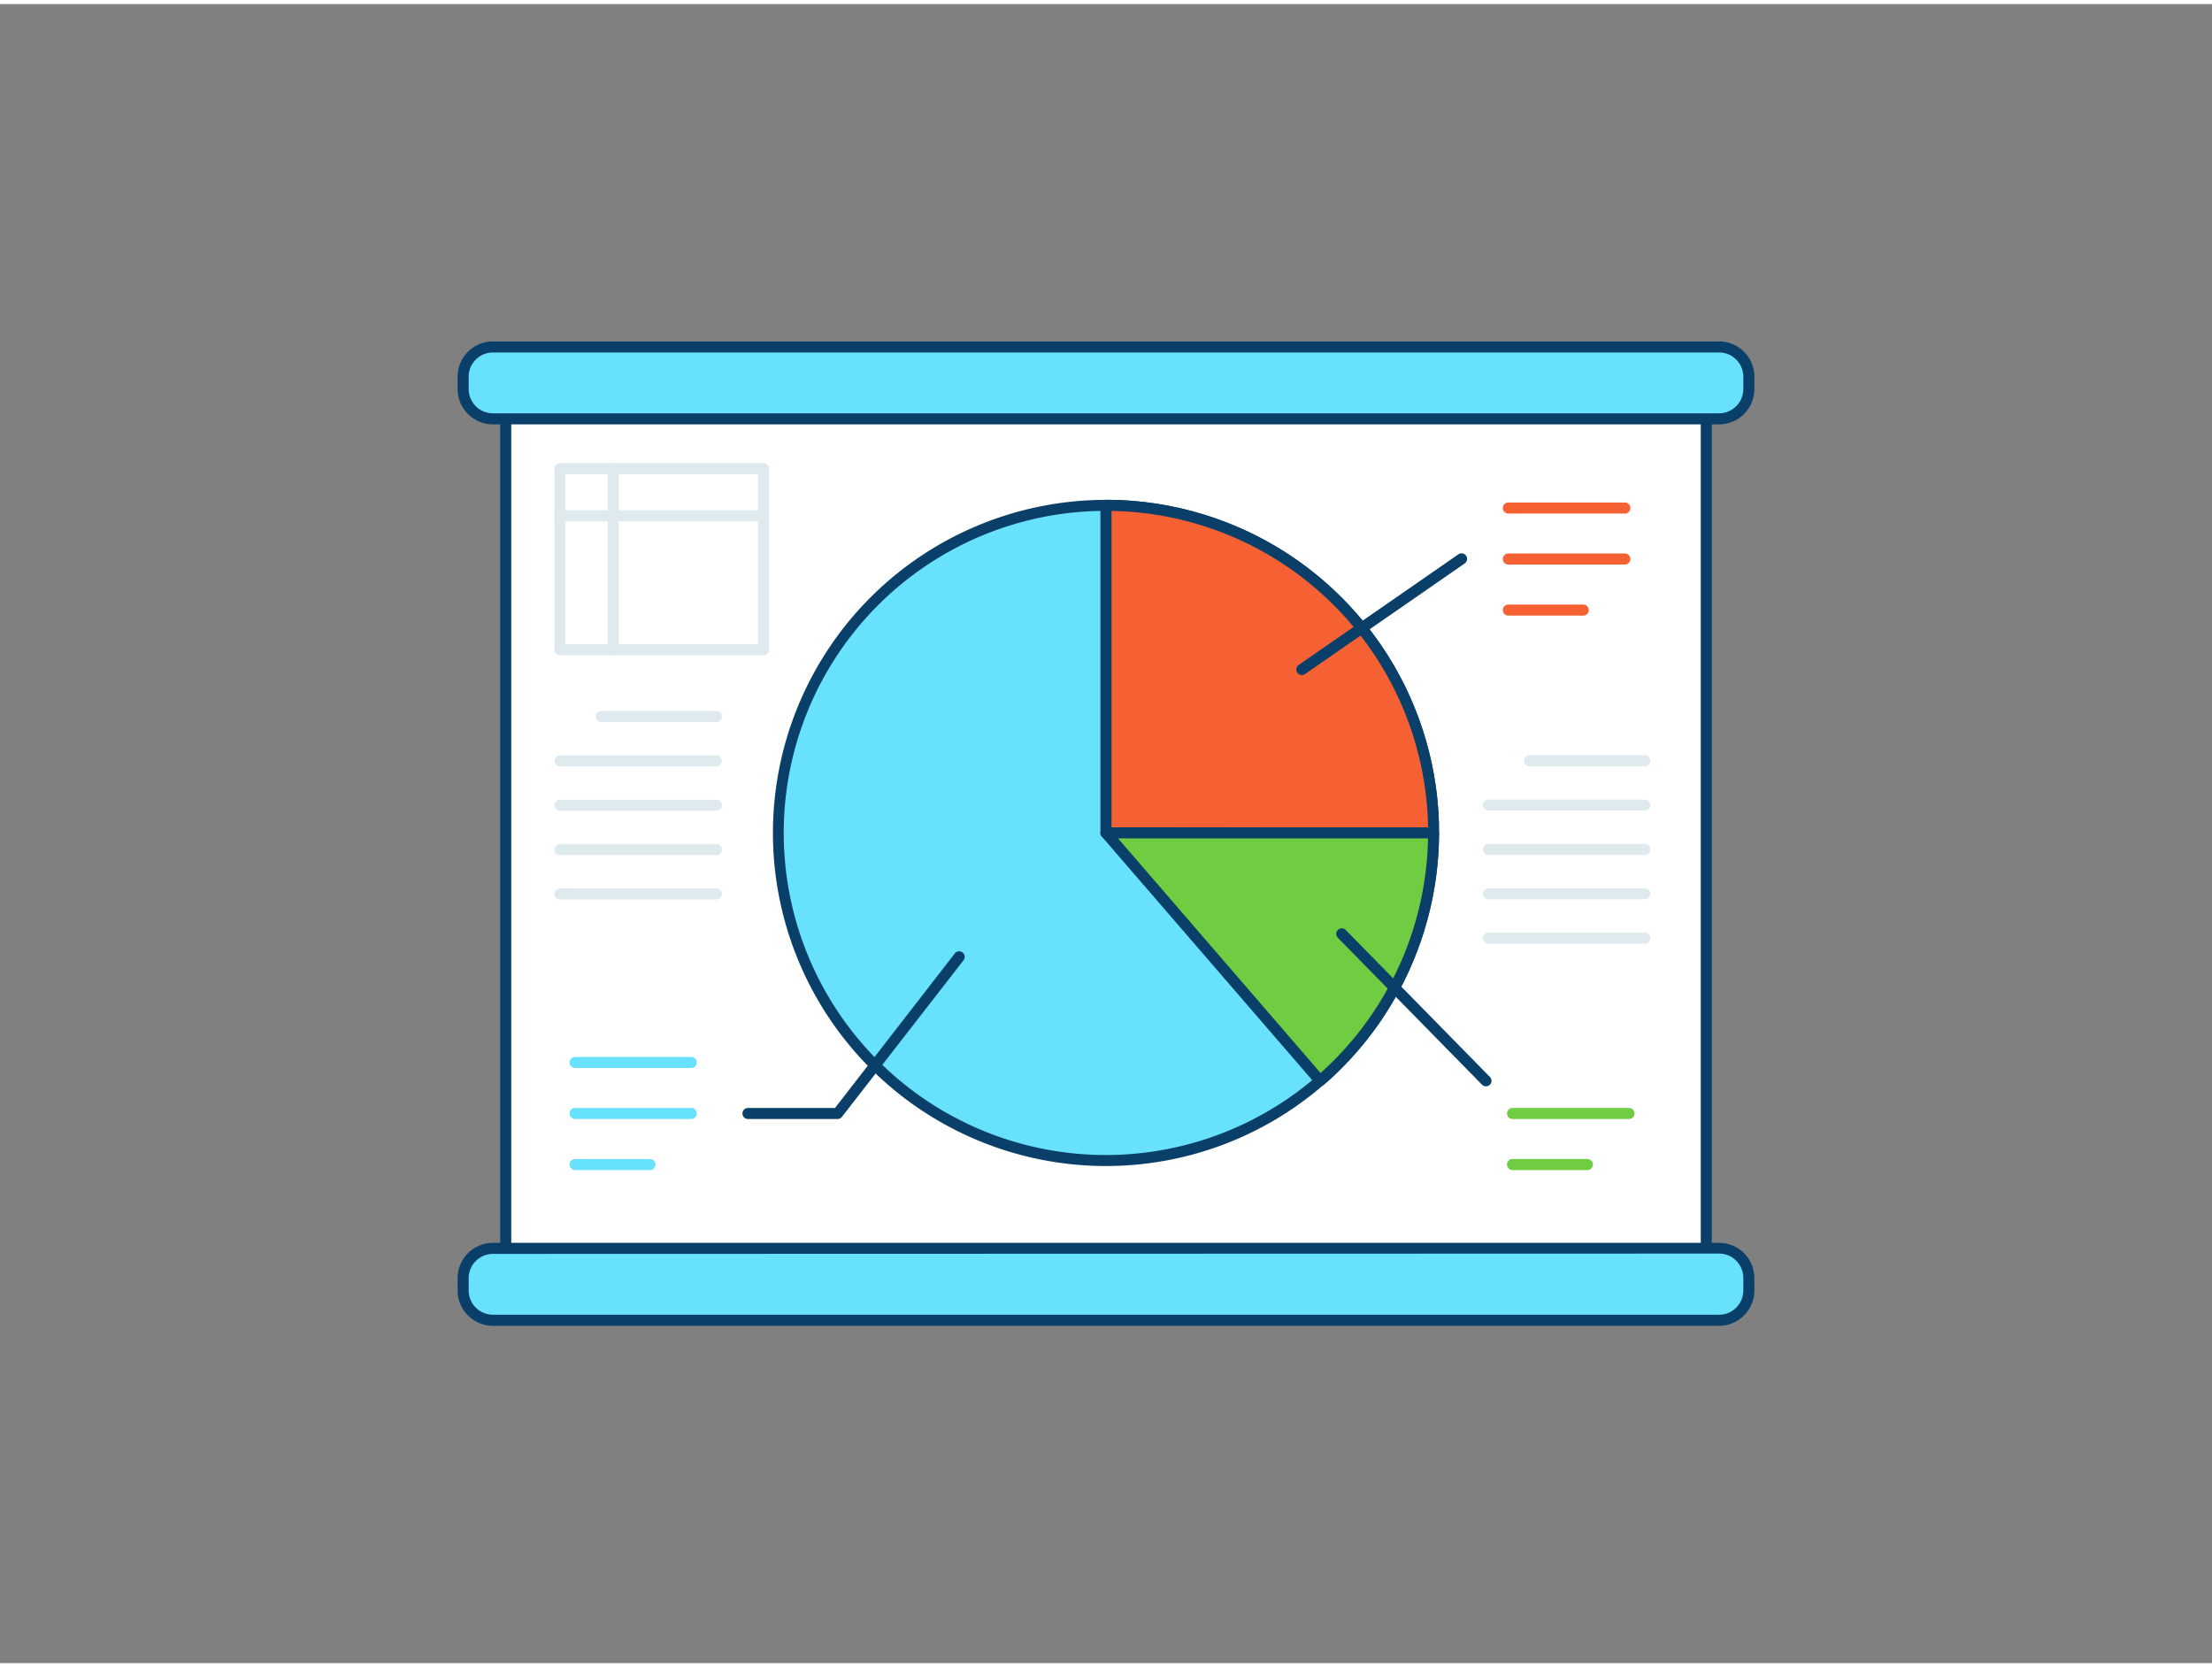 <svg xmlns="http://www.w3.org/2000/svg" viewBox="0 0 400 300" width="406" height="306" class="illustration styles_illustrationTablet__1DWOa"><rect x="0" y="0" width="400" height="300" fill="#808080" stroke="none"/><g id="_09_pie_chart_outline" data-name="#09_pie_chart_outline"><rect x="91.45" y="72.08" width="217.1" height="161.56" fill="#fff"></rect><path d="M308.55,234.64H91.45a1,1,0,0,1-1-1V72.08a1,1,0,0,1,1-1h217.1a1,1,0,0,1,1,1V233.64A1,1,0,0,1,308.55,234.64Zm-216.1-2h215.1V73.08H92.45Z" fill="#093f68"></path><rect x="83.75" y="224.98" width="232.5" height="13.06" rx="5.39" fill="#68e1fd"></rect><path d="M310.86,239H89.14a6.39,6.39,0,0,1-6.39-6.38v-2.29A6.4,6.4,0,0,1,89.14,224H310.86a6.4,6.4,0,0,1,6.39,6.39v2.29A6.39,6.39,0,0,1,310.86,239ZM89.14,226a4.4,4.4,0,0,0-4.39,4.39v2.29A4.39,4.39,0,0,0,89.14,237H310.86a4.39,4.39,0,0,0,4.39-4.38v-2.29a4.4,4.4,0,0,0-4.39-4.39Z" fill="#093f68"></path><rect x="83.75" y="61.96" width="232.5" height="13.06" rx="5.39" fill="#68e1fd"></rect><path d="M310.86,76H89.14a6.4,6.4,0,0,1-6.39-6.39V67.34A6.39,6.39,0,0,1,89.14,61H310.86a6.39,6.39,0,0,1,6.39,6.38v2.29A6.4,6.4,0,0,1,310.86,76ZM89.14,63a4.39,4.39,0,0,0-4.39,4.38v2.29A4.4,4.4,0,0,0,89.14,74H310.86a4.4,4.4,0,0,0,4.39-4.39V67.34A4.39,4.39,0,0,0,310.86,63Z" fill="#093f68"></path><path d="M259.24,149.87v.1a59.09,59.09,0,0,1-18.82,43.19c-.56.52-1.13,1.05-1.72,1.54a59.22,59.22,0,1,1,20.51-46.44v.17C259.22,148.91,259.24,149.38,259.24,149.87Z" fill="#68e1fd"></path><path d="M200,210.11a60.23,60.23,0,1,1,60.21-61.88v.2c0,.48,0,.95,0,1.44v.1a60.51,60.51,0,0,1-19.13,43.92c-.59.54-1.16,1.07-1.77,1.57A60.08,60.08,0,0,1,200,210.11Zm0-118.47a58.24,58.24,0,1,0,38.05,102.3c.59-.49,1.14-1,1.7-1.52A58.46,58.46,0,0,0,258.24,150l1-.1h-1c0-.47,0-.93,0-1.39v-.22A58.24,58.24,0,0,0,200,91.64Z" fill="#093f68"></path><path d="M259.24,149.87v.1c-26.35.11-59.24-.1-59.24-.1V90.64a59.23,59.23,0,0,1,59.21,57.62v.17C259.22,148.91,259.24,149.38,259.24,149.87Z" fill="#f56132"></path><path d="M242.32,151c-21.48,0-42.07-.12-42.33-.13a1,1,0,0,1-1-1V90.64a1,1,0,0,1,1-1,60.24,60.24,0,0,1,60.21,58.59v.2c0,.48,0,.95,0,1.44v.1a1,1,0,0,1-1,1C253.78,151,248,151,242.32,151Zm16.92-1h0ZM201,148.88c5.62,0,33.92.18,57.23.09,0-.16,0-.32,0-.49v-.22A58.24,58.24,0,0,0,201,91.65Z" fill="#093f68"></path><path d="M259.24,149.87v.1a59.09,59.09,0,0,1-18.82,43.19c-.56.52-1.13,1.05-1.72,1.54L200,149.87Z" fill="#70cc40"></path><path d="M238.7,195.7a1,1,0,0,1-.75-.35l-38.71-44.82a1,1,0,0,1-.15-1.07,1,1,0,0,1,.91-.59h59.24a1,1,0,0,1,1,1v.1a60.51,60.51,0,0,1-19.13,43.92c-.59.54-1.16,1.07-1.77,1.57A1,1,0,0,1,238.7,195.7Zm-36.52-44.83,36.62,42.42.95-.87a58.48,58.48,0,0,0,18.48-41.55Z" fill="#093f68"></path><path d="M235.42,121.32a1,1,0,0,1-.57-1.82l28.87-20a1,1,0,0,1,1.4.26,1,1,0,0,1-.26,1.39l-28.87,20A1,1,0,0,1,235.42,121.32Z" fill="#093f68"></path><path d="M268.7,195.7a1,1,0,0,1-.71-.3l-26.07-26.57a1,1,0,0,1,1.43-1.4L269.42,194a1,1,0,0,1,0,1.41A1,1,0,0,1,268.7,195.7Z" fill="#093f68"></path><path d="M151.5,201.61H135.26a1,1,0,0,1,0-2H151l21.66-27.94a1,1,0,0,1,1.58,1.23l-22,28.33A1,1,0,0,1,151.5,201.61Z" fill="#093f68"></path><path d="M125,192.39H104a1,1,0,0,1,0-2h21a1,1,0,0,1,0,2Z" fill="#68e1fd"></path><path d="M125,201.61H104a1,1,0,0,1,0-2h21a1,1,0,0,1,0,2Z" fill="#68e1fd"></path><path d="M117.51,210.84H104a1,1,0,1,1,0-2h13.53a1,1,0,1,1,0,2Z" fill="#68e1fd"></path><path d="M294.57,201.61H273.52a1,1,0,0,1,0-2h21.05a1,1,0,0,1,0,2Z" fill="#70cc40"></path><path d="M287.05,210.84H273.52a1,1,0,0,1,0-2h13.53a1,1,0,0,1,0,2Z" fill="#70cc40"></path><path d="M293.82,92.13H272.76a1,1,0,0,1,0-2h21.06a1,1,0,0,1,0,2Z" fill="#f56132"></path><path d="M293.82,101.35H272.76a1,1,0,0,1,0-2h21.06a1,1,0,0,1,0,2Z" fill="#f56132"></path><path d="M286.3,110.58H272.76a1,1,0,0,1,0-2H286.3a1,1,0,0,1,0,2Z" fill="#f56132"></path><path d="M138.06,117.75H101.27a1,1,0,0,1-1-1V84a1,1,0,0,1,1-1h36.79a1,1,0,0,1,1,1v32.8A1,1,0,0,1,138.06,117.75Zm-35.79-2h34.79V85H102.27Z" fill="#dfeaef"></path><path d="M138.06,93.53H101.27a1,1,0,0,1,0-2h36.79a1,1,0,0,1,0,2Z" fill="#dfeaef"></path><path d="M110.89,117.75a1,1,0,0,1-1-1V84a1,1,0,0,1,2,0v32.8A1,1,0,0,1,110.89,117.75Z" fill="#dfeaef"></path><path d="M129.54,129.83H108.69a1,1,0,0,1,0-2h20.85a1,1,0,0,1,0,2Z" fill="#dfeaef"></path><path d="M129.54,137.85H101.27a1,1,0,0,1,0-2h28.27a1,1,0,0,1,0,2Z" fill="#dfeaef"></path><path d="M129.54,145.87H101.27a1,1,0,1,1,0-2h28.27a1,1,0,0,1,0,2Z" fill="#dfeaef"></path><path d="M129.54,153.89H101.27a1,1,0,1,1,0-2h28.27a1,1,0,0,1,0,2Z" fill="#dfeaef"></path><path d="M129.54,161.91H101.27a1,1,0,0,1,0-2h28.27a1,1,0,0,1,0,2Z" fill="#dfeaef"></path><path d="M297.43,137.82H276.58a1,1,0,0,1,0-2h20.85a1,1,0,0,1,0,2Z" fill="#dfeaef"></path><path d="M297.43,145.84H269.16a1,1,0,0,1,0-2h28.27a1,1,0,0,1,0,2Z" fill="#dfeaef"></path><path d="M297.43,153.86H269.16a1,1,0,0,1,0-2h28.27a1,1,0,0,1,0,2Z" fill="#dfeaef"></path><path d="M297.43,161.88H269.16a1,1,0,0,1,0-2h28.27a1,1,0,0,1,0,2Z" fill="#dfeaef"></path><path d="M297.43,169.91H269.16a1,1,0,0,1,0-2h28.27a1,1,0,0,1,0,2Z" fill="#dfeaef"></path></g></svg>
